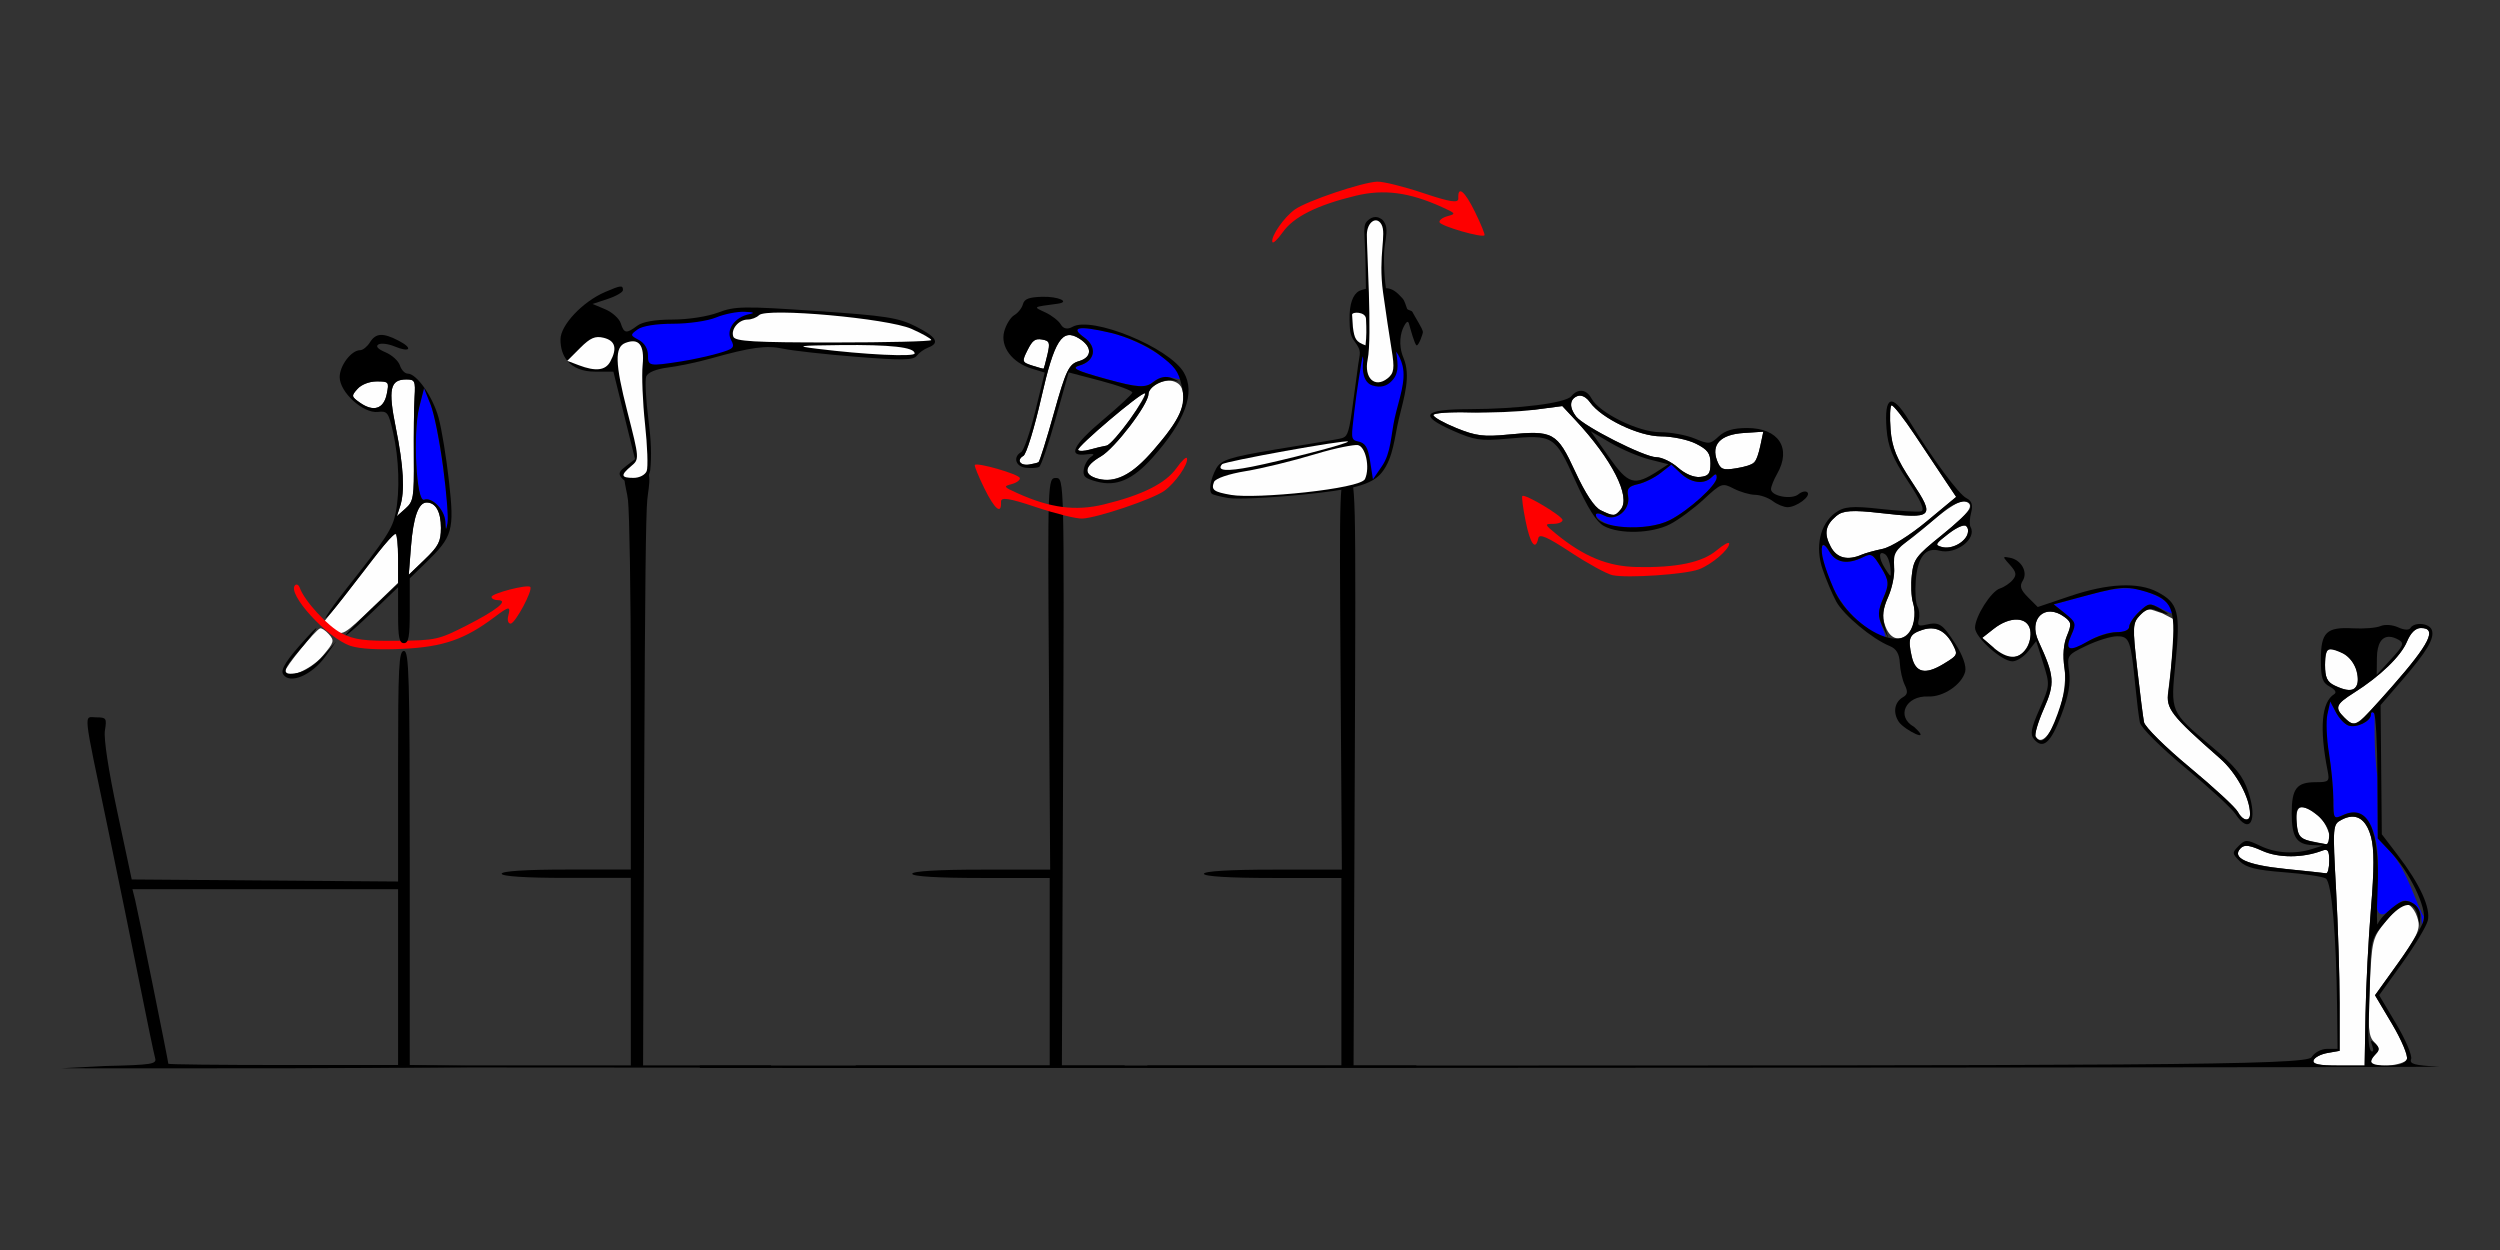 <?xml version="1.0" encoding="UTF-8" standalone="no"?>
<!-- Created with Inkscape (http://www.inkscape.org/) -->

<svg
   xmlns:dc="http://purl.org/dc/elements/1.1/"
   xmlns:cc="http://creativecommons.org/ns#"
   xmlns:rdf="http://www.w3.org/1999/02/22-rdf-syntax-ns#"
   xmlns:svg="http://www.w3.org/2000/svg"
   xmlns="http://www.w3.org/2000/svg"
   xmlns:sodipodi="http://sodipodi.sourceforge.net/DTD/sodipodi-0.dtd"
   xmlns:inkscape="http://www.inkscape.org/namespaces/inkscape"
   version="1.1"
   width="600"
   height="300"
   id="svg2"
   inkscape:version="0.91 r13725"
   sodipodi:docname="ub821000.svg">
  <rect width="100%" height="100%" fill="#333333" stroke="none"/>
  <sodipodi:namedview
     pagecolor="#c4c4c4"
     bordercolor="#666666"
     borderopacity="1"
     objecttolerance="10"
     gridtolerance="10"
     guidetolerance="10"
     inkscape:pageopacity="0"
     inkscape:pageshadow="2"
     inkscape:window-width="1617"
     inkscape:window-height="940"
     id="namedview11"
     showgrid="false"
     inkscape:zoom="1.3656866"
     inkscape:cx="282.37553"
     inkscape:cy="151.84438"
     inkscape:window-x="0"
     inkscape:window-y="0"
     inkscape:window-maximized="0"
     inkscape:current-layer="svg2" />
  <defs
     id="defs6" />
  <g
     id="g4703"
     transform="translate(-40.746,15.803)">
    <path
       sodipodi:nodetypes="cscsssccccccccccccc"
       inkscape:connector-curvature="0"
       id="path4378"
       d="m 191.474,104.306 c 0.326,3.442 0.667,20.592 0.667,45.417 l 0,43.168 -15.5,0 c -9.667,0 -15.5,0.376 -15.5,1 0,0.624 5.833,1 15.5,1 l 15.5,0 0,22.5 0,22.5 -55.5,0 -15.047,0 0,0.479 c 33.368,0.024 61.805,0.055 104.211,0.065 l 0,-0.543 -30.717,0 0.275,-69.348 c 0.183,-46.033 0.387,-62.593 0.728,-66.363 0.341,-3.77 1.806,-7.948 -2.646,-7.948 -4.614,0 -2.298,4.632 -1.972,8.074 z"
       style="fill:#000000" />
    <path
       inkscape:connector-curvature="0"
       id="path4367"
       d="m 294.178,98.907 c -1.976,-2e-4 -1.996,0.567 -1.695,47.002 l 0.303,47 -16.553,0 c -10.37,0 -16.555,0.374 -16.555,1 0,0.626 6.167,1 16.5,1 l 16.5,0 0,22.5 0,22.5 -29.539,0 -17.027,0 0,0.51 c 20.271,-0.011 47.284,-0.008 64.549,-0.023 l 0,-0.486 -15.061,0 0.289,-70.5 c 0.286,-69.93 0.273,-70.502 -1.711,-70.502 z"
       style="fill:#000000" />
    <path
       sodipodi:nodetypes="sssssscsscscsssssscssssssscssssss"
       style="fill:#fefefe"
       d="m 109.183,145.286 c 0,-0.997 7.167,-9.788 8.376,-10.275 0.351,-0.141 1.308,0.491 2.125,1.406 1.374,1.538 1.263,1.927 -1.47,5.163 -2.895,3.427 -9.031,5.945 -9.031,3.706 z m 11.336,-10.238 -1.99,-1.655 4.906,-6.211 c 2.698,-3.416 6.378,-8.146 8.177,-10.511 1.799,-2.365 3.586,-4.317 3.972,-4.336 0.386,-0.019 0.701,2.614 0.701,5.853 l 0,5.889 -5.374,5.182 c -7.955,7.671 -8.06,7.729 -10.393,5.789 z m 18.86,-19.654 c 0.556,-7.106 1.794,-10.595 3.761,-10.595 2.178,0 3.425,2.218 3.425,6.091 0,3.277 -0.566,4.385 -3.857,7.547 l -3.857,3.706 z m -2.616,-9.657 c 1.181,-3.589 0.855,-9.603 -1.021,-18.876 -1.883,-9.305 -1.387,-11.593 2.515,-11.593 2.063,0 2.215,0.325 1.983,4.219 -0.139,2.32 -0.218,8.876 -0.177,14.568 0.07,9.562 -0.082,10.49 -1.998,12.188 l -2.073,1.838 z m -9.649,-24.911 c -2.057,-1.454 -2.084,-1.616 -0.556,-3.309 0.944,-1.046 2.846,-1.78 4.614,-1.78 2.897,0 2.985,0.112 2.391,3.047 -0.725,3.576 -3.18,4.354 -6.449,2.042 z"
       id="path3498"
       inkscape:connector-curvature="0" />
    <path
       sodipodi:nodetypes="ssscsss"
       style="fill:#0000fe"
       d="m 147.628,109.398 c -0.148,-2.833 -3.209,-5.989 -5.101,-5.261 -1.866,0.718 -2.737,-16.021 -1.158,-22.259 l 1.148,-4.536 1.577,3.954 c 1.741,4.364 4.706,25.096 4.065,28.428 -0.366,1.908 -0.417,1.877 -0.532,-0.326 z"
       id="path3494"
       inkscape:connector-curvature="0" />
    <path
       sodipodi:nodetypes="cscssssssssssc"
       style="fill:#fe0000"
       d="m 124.874,139.21 c -5.559,-1.838 -15.398,-12.626 -13.295,-14.576 0.365,-0.339 0.86,-0.065 1.099,0.608 1.129,3.181 6.733,9.278 10.076,10.963 3.048,1.537 5.456,1.858 13.336,1.781 9.188,-0.09 9.926,-0.252 16.575,-3.637 7.364,-3.75 10.29,-6.113 7.568,-6.113 -0.834,0 -1.516,-0.351 -1.516,-0.78 0,-0.848 8.615,-3.078 9.287,-2.404 0.718,0.72 -3.608,8.809 -4.711,8.809 -0.596,0 -0.843,-0.817 -0.567,-1.875 0.625,-2.399 0.247,-2.358 -3.371,0.364 -7.039,5.297 -12.245,7.099 -21.854,7.564 -5.875,0.284 -10.402,0.032 -12.627,-0.704 z"
       id="path3492"
       inkscape:connector-curvature="0" />
    <path
       sodipodi:nodetypes="csssssscccsssccsccccccssscccsssscsccscssscsssssssssssssssssssscsssssscsssscssscsssssscsssssss"
       style="fill:#000000"
       d="m 66.013,240.036 c 11.249,-0.264 12.392,-0.446 11.962,-1.905 -0.261,-0.887 -1.946,-8.996 -3.744,-18.019 -1.798,-9.023 -5.207,-25.688 -7.575,-37.031 -6.133,-29.371 -5.855,-26.719 -2.8,-26.719 2.409,0 2.547,0.211 2.07,3.159 -0.312,1.926 0.845,9.523 2.962,19.453 l 3.473,16.294 31.962,0.247 31.962,0.247 0,-27.669 c 0,-23.969 0.187,-27.669 1.402,-27.669 1.228,0 1.402,6.146 1.402,49.688 l 0,49.688 22.156,0.387 c 0,0 -24.529,0.354 -51.725,0.395 -30.56,0.046 -54.143,0.002 -54.143,0.002 z m 70.273,-21.33 0,-21.094 -31.877,0 -31.877,0 0.647,2.578 c 0.63,2.51 7.967,38.709 7.967,39.309 0,0.165 12.407,0.301 27.57,0.301 l 27.57,0 z m -27.596,-72.697 c -0.695,-1.127 0.881,-3.56 5.741,-8.865 4.001,-4.368 2.315,-1.654 -2.186,3.518 -3.937,4.524 -3.943,5.797 -0.025,5.02 1.831,-0.363 4.272,-1.992 6.146,-4.102 l 3.109,-3.499 -2.589,3.608 c -3.28,4.571 -8.642,6.843 -10.196,4.32 z m 27.596,-14.17 0,-6.711 -5.994,5.774 c -3.297,3.175 -6.248,5.774 -6.56,5.774 -0.311,0 2.386,-2.793 5.994,-6.207 l 6.56,-6.207 0,-5.98 c 0,-3.289 -0.237,-5.98 -0.528,-5.98 -0.65,0 -3.829,3.763 -9.248,10.945 -2.266,3.004 -5.026,6.516 -6.132,7.805 -3.224,3.757 -0.888,-0.021 3.248,-5.251 9.836,-12.44 11.303,-14.682 12.062,-18.432 1.073,-5.305 0.826,-13.134 -0.614,-19.442 -1.088,-4.768 -1.361,-5.135 -3.626,-4.867 -3.527,0.416 -9.18,-4.729 -9.18,-8.355 0,-2.778 2.804,-6.465 4.915,-6.465 0.647,0 1.702,-0.844 2.344,-1.875 1.407,-2.26 3.115,-2.359 6.892,-0.4 3.556,1.844 2.776,2.934 -0.981,1.373 -1.528,-0.635 -3.276,-0.845 -3.886,-0.466 -0.716,0.444 -0.106,1.111 1.724,1.882 1.558,0.657 3.111,2.076 3.452,3.153 0.341,1.077 1.185,1.958 1.875,1.958 2.155,0 6.019,5.533 7.41,10.609 0.732,2.673 1.85,9.506 2.483,15.184 1.328,11.901 0.93,13.298 -5.59,19.631 l -3.815,3.706 0,7.778 c 0,6.289 -0.268,7.778 -1.402,7.778 -1.116,0 -1.402,-1.371 -1.402,-6.711 z m 10.28,-20.948 c 0,-3.873 -1.247,-6.091 -3.425,-6.091 -1.967,0 -3.206,3.489 -3.761,10.595 l -0.528,6.749 3.857,-3.706 c 3.291,-3.162 3.857,-4.27 3.857,-7.547 z m 0.552,-14.456 c -0.796,-6.151 -2.156,-12.963 -3.024,-15.138 l -1.577,-3.954 -1.148,4.536 c -1.579,6.238 -0.708,22.977 1.158,22.259 1.893,-0.729 4.953,2.428 5.101,5.261 0.115,2.203 0.165,2.234 0.532,0.326 0.223,-1.159 -0.246,-7.139 -1.042,-13.29 z m -7.055,-2.379 c -0.042,-5.692 0.038,-12.248 0.177,-14.568 0.233,-3.894 0.08,-4.219 -1.983,-4.219 -3.902,0 -4.398,2.288 -2.515,11.593 1.877,9.273 2.202,15.286 1.021,18.876 l -0.771,2.344 2.073,-1.838 c 1.915,-1.698 2.067,-2.626 1.998,-12.188 z m -6.5,-15.272 c 0.595,-2.935 0.507,-3.047 -2.391,-3.047 -1.768,0 -3.67,0.734 -4.614,1.78 -1.528,1.693 -1.5,1.855 0.556,3.309 3.269,2.311 5.724,1.534 6.449,-2.042 z"
       id="path3490"
       inkscape:connector-curvature="0" />
    <path
       sodipodi:nodetypes="cscssssssccccssssscsscsssssssscsssscssssssscsssssssssssssssssssssssscssssssssssscssssssssssssssscsss"
       style="fill:#fefefe"
       d="m 596.004,238.672 c 0.229,-0.688 1.729,-1.48 3.333,-1.762 l 2.917,-0.512 0,-11.488 c 0,-6.319 -0.383,-18.536 -0.851,-27.149 -0.837,-15.401 -0.816,-15.68 1.288,-16.805 3.393,-1.816 5.896,-0.369 7.1,4.104 0.777,2.886 0.773,7.724 -0.017,17.19 -0.604,7.245 -1.193,18.685 -1.309,25.421 l -0.211,12.248 -6.333,0.002 c -4.622,0.001 -6.221,-0.336 -5.918,-1.248 z m 13.751,0.45 c 0,-0.44 0.543,-1.343 1.207,-2.007 0.943,-0.943 0.853,-1.562 -0.412,-2.826 -1.374,-1.374 -1.536,-3.377 -1.075,-13.243 0.534,-11.409 0.607,-11.703 3.979,-15.874 1.889,-2.337 3.742,-4.243 4.118,-4.235 1.546,0.035 2.913,1.639 3.524,4.137 0.529,2.165 -0.362,4.061 -4.851,10.317 l -5.499,7.665 4.114,6.926 c 2.269,3.82 3.855,7.601 3.536,8.433 -0.608,1.584 -8.641,2.241 -8.641,0.707 z m -20.5,-46.384 c -9.329,-0.948 -13.046,-2.67 -10.74,-4.976 0.899,-0.899 2.114,-0.75 5.18,0.632 3.888,1.753 9.736,1.74 14.356,-0.033 1.381,-0.53 1.705,-0.064 1.705,2.453 0,1.709 -0.338,3.046 -0.75,2.972 -0.412,-0.074 -4.8,-0.546 -9.75,-1.049 z m 6,-6.689 c -2.606,-0.553 -3.041,-1.128 -3.31,-4.382 -0.364,-4.394 1.111,-4.87 5.176,-1.673 2.383,1.874 3.834,7.117 1.885,6.809 -0.412,-0.065 -2.1,-0.405 -3.75,-0.754 z m -17.459,-7.05 c -0.566,-1.058 -5.766,-5.855 -11.556,-10.66 -5.79,-4.805 -10.711,-9.677 -10.937,-10.827 -0.225,-1.15 -0.961,-6.958 -1.635,-12.907 -1.177,-10.39 -1.145,-10.896 0.801,-12.843 1.933,-1.933 1.951,-1.414 5.229,-0.37 l 3.202,1.656 -0.622,6.687 c -0.342,3.678 -0.867,8.391 -1.167,10.474 -0.584,4.064 0.659,5.664 12.458,16.032 3.919,3.444 7.186,9.494 7.186,13.306 0,2.007 -1.767,1.679 -2.959,-0.549 z M 529.297,160.99 c -0.317,-0.513 0.566,-3.515 1.962,-6.672 2.719,-6.149 2.584,-7.853 -1.292,-16.264 -2.477,-5.376 1.603,-9.181 6.222,-5.803 1.715,1.254 1.782,1.737 0.627,4.524 -0.835,2.015 -1.05,4.739 -0.607,7.691 1.125,7.503 -4.37,20.639 -6.912,16.525 z m 74.03,-4.639 c -2.315,-2.315 -1.983,-3.143 2.356,-5.883 6.301,-3.978 11.267,-8.766 12.735,-12.28 0.892,-2.134 2.053,-3.266 3.351,-3.266 3.971,0 2.123,3.753 -6.895,14 -8.827,10.031 -8.899,10.076 -11.547,7.429 z m -2.321,-7.649 c -1.755,-0.847 -2.25,-1.931 -2.25,-4.932 0,-2.116 0.429,-3.847 0.953,-3.847 2.728,0 6.01,2.554 6.572,5.114 1.032,4.699 -0.674,5.884 -5.275,3.666 z m -81.833,-9.098 -2.695,-2.318 2.774,-2.182 c 3.901,-3.069 8.129,-2.924 8.745,0.299 0.581,3.037 -1.685,6.519 -4.242,6.519 -1.038,0 -4.021,-0.445 -4.582,-2.318 z m -94.266,-32.947 c -1.514,-0.728 -3.69,-4.031 -6.12,-9.291 -4.364,-9.446 -5.257,-9.937 -16.123,-8.866 -5.804,0.572 -7.703,0.332 -12.381,-1.567 -3.039,-1.234 -5.526,-2.639 -5.526,-3.123 0,-0.484 3.938,-0.77 8.75,-0.635 4.812,0.135 11.794,-1.249 15.472,-0.638 l 6.722,-0.885 3.116,3.336 c 8.817,9.439 13.402,18.467 10.905,21.476 -1.405,1.693 -1.675,1.704 -4.816,0.194 z m 18.544,-10.24 c -1.543,-1.372 -3.884,-2.495 -5.202,-2.495 -2.823,0 -17.432,-7.41 -19.242,-9.759 -1.698,-2.205 -1.572,-4.18 0.314,-4.904 0.946,-0.363 2.135,0.215 3.009,1.463 2.707,3.865 11.718,8.2 17.049,8.201 2.683,8.6e-4 6.453,0.788 8.378,1.75 2.834,1.416 3.5,2.32 3.5,4.748 0,2.468 -0.443,3.043 -2.5,3.245 -1.515,0.148 -3.606,-0.738 -5.306,-2.25 z m 9.416,-1.617 c -1.511,-3.907 0.783,-6.324 6.347,-6.687 l 4.727,-0.309 -0.698,3.309 c -0.9,4.268 -1.424,4.762 -5.808,5.473 -3.188,0.517 -3.764,0.292 -4.569,-1.786 z"
       id="path2997"
       inkscape:connector-curvature="0" />
    <path
       sodipodi:nodetypes="csssscsscssssscssccccsscssscsscsccsssssscsssss"
       style="fill:#0000fe"
       d="m 621.891,204.208 c -0.075,-1.218 -1.079,-2.719 -2.231,-3.336 -1.727,-0.924 -2.503,-0.737 -4.426,1.07 -3.649,3.428 -4.761,1.764 -3.985,-5.963 1.188,-11.83 -2.322,-18.822 -8.121,-16.18 -2.315,1.055 -2.374,0.966 -2.381,-3.647 -0.004,-2.601 -0.475,-7.609 -1.046,-11.13 -0.571,-3.521 -1.5,-8.155 -0.371,-9.442 l 0.668,-3.04 1.348,2.573 c 0.742,1.415 2.069,2.85 2.951,3.188 1.892,0.726 5.458,-0.96 5.458,-2.58 0,-0.622 0.338,-0.794 0.75,-0.381 0.412,0.412 -0.303,7.43 0.828,15.417 l 0.078,14.667 2.929,3.096 c 4.176,4.414 6.568,13.45 8.119,15.665 l -0.432,2.239 -0.136,-2.215 z M 536.755,139.47 c 0,-0.249 0.547,-1.654 1.216,-3.122 1.104,-2.423 -0.496,-1.841 -1.552,-4.876 l -2.768,-2.207 8.141,-2.231 c 8.371,-2.294 11.864,-2.197 17.092,0.472 1.446,0.738 2.896,2.04 3.223,2.891 0.531,1.383 0.265,1.378 -2.481,-0.042 -2.929,-1.515 -3.189,-1.483 -5.473,0.663 -1.319,1.239 -2.398,2.849 -2.398,3.578 0,0.828 -1.221,1.328 -3.25,1.332 -1.788,0.004 -4.6,0.901 -6.25,1.993 -2.783,1.843 -5.5,2.608 -5.5,1.547 z m -110.75,-29.768 c -1.238,-0.597 -2.25,-1.482 -2.25,-1.968 0,-0.485 0.937,-0.381 2.083,0.233 2.762,1.478 6.263,-1.452 5.639,-4.72 -0.341,-1.783 0.137,-2.355 2.379,-2.847 1.543,-0.339 3.978,-1.539 5.411,-2.666 l 2.606,-2.05 2.256,2.119 c 2.511,2.359 5.604,2.742 7.427,0.919 0.933,-0.933 1.2,-0.908 1.2,0.115 0,1.783 -6.647,7.812 -11.21,10.169 -4.087,2.11 -11.883,2.459 -15.54,0.696 z"
       id="path2993"
       inkscape:connector-curvature="0" />
    <path
       sodipodi:nodetypes="sssssscssssss"
       style="fill:#fe0000"
       d="m 427.763,122.246 c -1.37,-0.289 -5.87,-2.748 -10,-5.463 -5.733,-3.769 -7.585,-4.573 -7.832,-3.399 -0.656,3.118 -1.931,1.385 -3.039,-4.129 -0.626,-3.117 -0.981,-5.823 -0.79,-6.015 0.601,-0.601 9.652,4.806 9.652,5.767 0,0.503 -1.012,0.917 -2.25,0.919 -2.129,0.005 -2.089,0.136 0.75,2.445 6.697,5.447 12.377,7.771 19.345,7.913 9.529,0.194 15.685,-1.096 19.151,-4.012 1.653,-1.391 3.005,-2.117 3.005,-1.614 0,1.434 -4.218,5.023 -7.255,6.174 -3.234,1.225 -17.141,2.173 -20.737,1.414 z"
       id="path2991"
       inkscape:connector-curvature="0" />
    <path
       id="path2989"
       d="m 420.44,77.999 c -0.86,-0.101 -1.769,0.319 -2.566,1.279 -1.377,1.659 -12.549,3.078 -24.527,3.115 -11.095,0.035 -12.199,1.482 -3.93,5.152 5.18,2.299 6.648,2.518 13.021,1.947 11.167,-1 11.46,-0.819 16.379,10.068 2.961,6.554 5.077,9.91 6.859,10.879 3.729,2.028 11.497,1.82 15.867,-0.424 2.041,-1.048 5.68,-3.73 8.086,-5.961 4.233,-3.925 4.465,-4.01 7.199,-2.596 1.554,0.804 3.862,1.477 5.127,1.494 1.265,0.018 3.173,0.693 4.24,1.5 1.068,0.808 2.669,1.469 3.559,1.469 2.148,0 5.691,-2.643 4.773,-3.561 -0.398,-0.398 -1.369,-0.191 -2.154,0.461 -1.671,1.387 -6.637,0.436 -6.584,-1.26 0.019,-0.628 0.679,-2.266 1.465,-3.641 3.524,-6.165 0.366,-11 -7.186,-11 -3.323,0 -5.31,0.586 -6.834,2.018 -2.015,1.893 -2.372,1.924 -5.781,0.5 -1.999,-0.835 -5.732,-1.518 -8.295,-1.518 -5.169,0 -14.602,-4.634 -16.445,-8.078 -0.602,-1.124 -1.413,-1.745 -2.273,-1.846 z m -0.375,1.16 c 0.774,0.068 1.606,0.626 2.262,1.562 2.707,3.865 11.717,8.199 17.049,8.201 2.683,8.6e-4 6.454,0.788 8.379,1.75 2.834,1.416 3.5,2.321 3.5,4.75 0,2.468 -0.443,3.043 -2.5,3.244 -1.515,0.148 -3.605,-0.738 -5.305,-2.25 -1.543,-1.372 -3.885,-2.494 -5.203,-2.494 -2.823,0 -17.433,-7.41 -19.242,-9.76 -1.698,-2.205 -1.571,-4.181 0.314,-4.904 0.237,-0.091 0.488,-0.122 0.746,-0.1 z m -4.365,2.492 3.115,3.336 c 8.817,9.439 13.403,18.468 10.906,21.477 -1.405,1.693 -1.676,1.703 -4.816,0.193 -1.514,-0.728 -3.689,-4.03 -6.119,-9.291 -4.364,-9.446 -5.257,-9.938 -16.123,-8.867 -5.804,0.572 -7.704,0.333 -12.383,-1.566 -3.039,-1.234 -5.525,-2.639 -5.525,-3.123 0,-0.484 3.938,-0.77 8.75,-0.635 4.812,0.135 11.775,-0.152 15.473,-0.639 z m 6.836,6.059 4.789,2.807 c 2.634,1.544 6.822,3.322 9.307,3.953 l 4.52,1.146 -2.449,1.586 c -5.737,3.715 -7.129,3.321 -11.824,-3.336 z m 41.404,0.096 -0.699,3.309 c -0.384,1.82 -1.026,3.661 -1.428,4.094 -0.402,0.432 -2.372,1.053 -4.379,1.379 -3.188,0.517 -3.764,0.291 -4.568,-1.787 -1.511,-3.907 0.781,-6.322 6.346,-6.686 z m -22.068,7.879 2.256,2.119 c 2.511,2.359 5.605,2.741 7.428,0.918 0.933,-0.933 1.199,-0.908 1.199,0.115 0,1.783 -6.648,7.814 -11.211,10.17 -5.598,2.891 -17.789,2.018 -17.789,-1.273 0,-0.485 0.938,-0.381 2.084,0.232 2.762,1.478 6.263,-1.452 5.639,-4.719 -0.341,-1.783 0.137,-2.355 2.379,-2.848 1.543,-0.339 3.977,-1.539 5.41,-2.666 z m 80.232,22.201 c -0.696,-0.045 -0.349,0.36 1.039,1.902 1.524,1.693 1.652,2.381 0.66,3.576 -0.676,0.814 -2.056,1.742 -3.066,2.062 -2.132,0.677 -5.982,6.759 -5.982,9.449 0,2.293 6.409,8.047 8.963,8.047 1.041,0 2.753,-1.095 3.805,-2.432 l 1.912,-2.43 1.666,5.289 c 1.649,5.23 1.639,5.357 -0.873,11.037 -2.012,4.55 -2.294,6.046 -1.35,7.184 2.151,2.592 4.054,0.952 6.547,-5.648 1.752,-4.638 2.3,-7.646 1.912,-10.5 -0.536,-3.95 -0.483,-4.029 4.188,-6.268 2.602,-1.247 5.912,-2.259 7.355,-2.25 2.944,0.019 3.274,0.929 4.357,12.018 0.349,3.575 0.835,7.479 1.078,8.678 0.251,1.237 4.961,5.931 10.893,10.854 5.748,4.77 11.158,9.752 12.021,11.07 l 0.002,0 c 3.406,5.198 5.454,1.684 3.098,-5.314 -1.288,-3.826 -3.038,-5.991 -8.719,-10.787 -10.132,-8.554 -9.951,-8.13 -8.721,-20.412 1.197,-11.949 0.638,-14.103 -4.342,-16.729 -4.622,-2.436 -11.901,-2.093 -21.016,0.99 l -7.725,2.611 -2.324,-2.324 c -1.801,-1.801 -2.092,-2.7 -1.283,-3.982 1.3,-2.06 -0.322,-4.993 -3.053,-5.521 -0.464,-0.09 -0.811,-0.155 -1.043,-0.17 z m 28.811,7.412 c 1.231,0.013 2.34,0.219 3.701,0.586 7.086,1.908 8.14,3.676 7.604,12.75 -0.253,4.283 -0.729,9.493 -1.057,11.576 -0.641,4.072 0.557,5.619 12.406,16.031 3.919,3.444 7.186,9.494 7.186,13.307 0,2.007 -1.767,1.679 -2.959,-0.549 -0.566,-1.058 -5.767,-5.855 -11.557,-10.66 -5.79,-4.805 -10.71,-9.677 -10.936,-10.826 -0.225,-1.15 -0.959,-6.931 -1.629,-12.848 -1.134,-10.016 -1.09,-10.897 0.619,-12.785 1.092,-1.206 2.469,-1.772 3.398,-1.396 3.679,1.486 4.367,1.453 1.715,-0.08 -2.725,-1.576 -2.951,-1.551 -5.25,0.609 -1.321,1.241 -2.402,2.855 -2.402,3.584 0,0.811 -1.183,1.326 -3.051,1.326 -1.679,0 -4.799,1.004 -6.934,2.232 -4.515,2.598 -5.587,2.116 -3.836,-1.727 1.151,-2.526 1.025,-2.932 -1.529,-4.969 l -2.781,-2.219 8.373,-2.25 c 4.474,-1.202 6.866,-1.716 8.918,-1.693 z m 70.209,8.664 c -0.791,0.074 -1.505,0.371 -1.846,0.922 -0.374,0.606 -1.486,0.557 -2.996,-0.131 -1.352,-0.616 -3.191,-0.745 -4.213,-0.295 -0.998,0.44 -3.967,0.681 -6.598,0.537 -6.397,-0.351 -7.717,0.934 -7.717,7.514 0,4.432 0.364,5.538 2.135,6.486 1.301,0.696 1.716,1.401 1.062,1.805 -3.043,1.881 -3.585,8.191 -1.58,18.373 0.505,2.564 0.313,2.75 -2.838,2.75 -4.608,0 -5.779,1.521 -5.779,7.5 0,5.667 1.164,7.452 4.951,7.6 l 2.549,0.1 -2.5,0.801 c -4.187,1.341 -8.75,1.086 -12.486,-0.695 -3.341,-1.593 -3.655,-1.593 -5.252,0.004 -1.598,1.598 -1.581,1.815 0.273,3.67 1.522,1.522 3.947,2.122 10.639,2.637 4.767,0.366 9.264,1.037 9.996,1.488 1.428,0.881 2.533,13.507 2.725,31.146 l 0.105,9.75 -2.492,0 c -1.409,0 -3.034,0.869 -3.74,2 -1.242,1.989 -40.331,2 -242.508,2 l -144.309,0 0,0.582 c 11.286,0.001 20.954,0.007 32.549,0.008 194.7,0.007 388.76,-0.143 384.799,-0.332 -5.826,-0.278 -7.095,-0.624 -6.641,-1.809 0.309,-0.805 -1.29,-4.582 -3.553,-8.391 l -4.115,-6.924 5.516,-7.689 c 3.034,-4.228 5.799,-8.813 6.145,-10.189 0.762,-3.037 -1.85,-8.752 -7.205,-15.756 l -3.822,-5 -0.146,-15.5 -0.145,-15.5 5.18,-6 c 6.023,-6.977 7.857,-10.098 7.098,-12.078 -0.385,-1.004 -1.921,-1.506 -3.24,-1.383 z m 0.645,0.961 c 3.971,0 2.123,3.753 -6.895,14 -3.63,4.125 -7.055,7.83 -7.609,8.234 -1.487,1.083 -2.193,0.937 -3.938,-0.807 -2.315,-2.315 -1.984,-3.144 2.355,-5.883 6.301,-3.978 11.266,-8.765 12.734,-12.279 0.892,-2.134 2.054,-3.266 3.352,-3.266 z m -88.85,-3.947 c 0.993,0.034 2.115,0.431 3.27,1.275 1.715,1.254 1.782,1.736 0.627,4.523 -0.835,2.015 -1.048,4.74 -0.605,7.691 0.528,3.523 0.154,6.047 -1.627,11.014 -2.143,5.976 -3.88,7.786 -5.287,5.51 -0.317,-0.513 0.567,-3.515 1.963,-6.672 2.719,-6.149 2.583,-7.852 -1.293,-16.264 -1.858,-4.032 -0.027,-7.181 2.953,-7.078 z m -8.064,1.918 c 1.622,0.055 2.835,0.898 3.143,2.51 0.261,1.364 -0.164,3.389 -0.941,4.5 -1.861,2.657 -4.568,2.554 -7.885,-0.299 l -2.693,-2.318 2.773,-2.182 c 1.95,-1.534 3.982,-2.266 5.604,-2.211 z m 89.385,4.137 c 0.628,0.026 1.344,0.256 2.133,0.697 1.45,0.811 1.227,1.395 -1.783,4.68 l -3.439,3.752 0.053,-4.127 c 0.043,-3.332 1.153,-5.081 3.037,-5.002 z m -14.172,3.023 c 0.661,-0.019 1.643,0.346 3.092,1.006 2.503,1.14 4.36,5.818 3.111,7.838 -0.785,1.27 -2.347,1.212 -5.266,-0.195 -1.755,-0.847 -2.25,-1.932 -2.25,-4.934 0,-2.585 0.211,-3.683 1.312,-3.715 z m -0.068,12.484 1.348,2.574 c 0.742,1.415 2.07,2.849 2.951,3.188 1.892,0.726 5.457,-0.96 5.457,-2.58 0,-0.622 0.338,-0.793 0.75,-0.381 0.412,0.412 0.785,7.349 0.828,15.416 l 0.078,14.668 3.02,3.191 c 4.629,4.894 8.762,13.427 7.992,16.496 -0.355,1.414 -3.128,6.029 -6.162,10.258 l -5.516,7.689 4.115,6.924 c 2.269,3.82 3.854,7.602 3.535,8.434 -0.383,0.998 -1.94,1.508 -4.609,1.508 -4.164,0 -4.901,-0.73 -2.83,-2.801 0.933,-0.933 0.899,-1.477 -0.148,-2.449 -1.101,-1.022 -1.231,-0.922 -0.711,0.551 0.35,0.991 0.239,1.557 -0.246,1.258 -0.485,-0.3 -0.788,-2.686 -0.676,-5.303 0.113,-2.617 0.29,-8.581 0.395,-13.256 0.186,-8.272 0.293,-8.618 3.939,-12.826 4.018,-4.637 6.751,-4.941 7.551,-0.84 l 0.424,2.166 0.135,-2.215 c 0.08,-1.301 -0.7,-2.664 -1.893,-3.303 -1.644,-0.88 -2.581,-0.648 -4.926,1.215 -1.593,1.266 -3.111,2.978 -3.375,3.803 -0.264,0.825 -0.291,-2.71 -0.062,-7.854 0.655,-14.719 -2.189,-21.026 -8.234,-18.271 -2.315,1.055 -2.374,0.966 -2.381,-3.646 -0.004,-2.601 -0.474,-7.61 -1.045,-11.131 -0.571,-3.521 -0.738,-7.769 -0.371,-9.441 l 0.668,-3.041 z m -6.939,25.385 c 2.574,0 6.695,4.045 6.695,6.572 0,1.335 -0.338,2.374 -0.75,2.309 -6.195,-0.977 -6.749,-1.381 -7.061,-5.137 -0.225,-2.721 0.08,-3.744 1.115,-3.744 z m 12.004,2.279 c 2.192,-0.15 3.825,1.503 4.729,4.857 0.777,2.886 0.773,7.724 -0.016,17.189 -0.604,7.245 -1.194,18.685 -1.311,25.422 l -0.211,12.248 -6.334,0.002 c -4.622,0.001 -6.22,-0.336 -5.916,-1.248 0.229,-0.688 1.727,-1.48 3.332,-1.762 l 2.918,-0.512 0,-11.488 c 0,-6.319 -0.383,-18.537 -0.852,-27.15 -0.837,-15.401 -0.814,-15.679 1.289,-16.805 0.848,-0.454 1.64,-0.704 2.371,-0.754 z m -25.324,7 c 0.845,-0.054 2.039,0.329 3.955,1.193 3.888,1.753 9.736,1.739 14.355,-0.033 1.381,-0.53 1.705,-0.064 1.705,2.453 0,1.709 -0.338,3.047 -0.75,2.973 -0.412,-0.074 -4.8,-0.546 -9.75,-1.049 -9.329,-0.948 -13.046,-2.671 -10.74,-4.977 0.337,-0.337 0.718,-0.528 1.225,-0.561 z"
       style="fill:#000000"
       inkscape:connector-curvature="0"
       sodipodi:nodetypes="csssssssssssssscssssssccscssssssccccssssssscccscccccccsssccccssssssscccssssscccssssscsssccssssccssccccsssssssssssssssssccccccsssssssssssccscsssccscscccsscccsccccssccssssssscssssssscssscccscsccccccsssscccssssccscccssssscssscccsscsscscccsscsscsscccsccsssccssssssss" />
    <path
       sodipodi:nodetypes="sssssssscsscsssssssssssssss"
       inkscape:connector-curvature="0"
       id="path3476"
       d="m 316.863,93.087 c 5.845,-6.558 8.205,-10.69 7.899,-13.83 -0.205,-2.097 -0.743,-2.946 -2.217,-3.494 -2.254,-0.838 -6.117,1.067 -6.173,3.044 -0.072,2.534 -8.069,12.992 -11.41,14.922 -4.047,2.338 -4.329,4.382 -0.737,5.351 3.943,1.063 8.109,-0.913 12.637,-5.993 z m -4.897,-8.256 c 2.304,-3.343 3.905,-6.154 3.559,-6.247 -0.948,-0.255 -16.452,12.892 -16.041,13.603 0.196,0.339 1.476,0.297 2.846,-0.092 1.369,-0.389 3.156,-0.815 3.969,-0.947 0.814,-0.131 3.364,-2.974 5.667,-6.317 z m -18.252,-1.58 c 2.831,-10.137 3.579,-11.693 5.948,-12.366 3.24,-0.921 3.277,-3.461 0.079,-5.453 -4.077,-2.54 -5.952,0.392 -9.088,14.213 -1.648,7.263 -3.578,13.541 -4.288,13.951 -1.739,1.004 -0.79,2.432 1.388,2.089 0.96,-0.151 1.966,-0.402 2.234,-0.557 0.268,-0.155 1.945,-5.5 3.727,-11.877 z m -1.587,-13.94 c 0.677,-2.903 0.53,-3.321 -1.279,-3.632 -1.671,-0.288 -2.308,0.174 -3.495,2.535 -1.389,2.764 -1.342,2.923 1.125,3.721 1.417,0.459 2.645,0.794 2.73,0.745 0.085,-0.049 0.498,-1.565 0.919,-3.369 z"
       style="fill:#fefefe" />
    <path
       sodipodi:nodetypes="cssssssc"
       inkscape:connector-curvature="0"
       id="path3472"
       d="m 323.732,73.72 c -1.977,-3.384 -10.57,-8.366 -16.864,-9.778 -7.318,-1.642 -9.352,-1.208 -5.903,1.258 3.172,2.269 2.64,5.612 -1.067,6.692 -2.193,0.639 -1.081,1.209 6.409,3.286 7.346,2.037 9.437,2.189 11.041,0.801 1.213,-1.049 3.027,-1.485 4.684,-1.126 2.599,0.563 2.665,0.519 1.7,-1.134 z"
       style="fill:#0000fe" />
    <path
       sodipodi:nodetypes="ssssssssssscssssscscssccsscssscssssssssccssscsssssssssssssss"
       inkscape:connector-curvature="0"
       id="path3468"
       d="m 317.386,93.993 c 7.834,-8.79 10.31,-15.541 7.48,-20.396 -3.501,-6.007 -22.101,-13.629 -26.733,-10.955 -1.166,0.673 -2.187,0.472 -2.775,-0.545 -0.511,-0.886 -2.177,-2.194 -3.702,-2.907 -3.01,-1.408 -3.198,-1.273 2.918,-2.1 3.16,-0.427 0.164,-1.774 -3.704,-1.664 -3.196,0.09 -4.285,0.512 -4.625,1.792 -0.245,0.92 -1.177,2.096 -2.071,2.612 -0.894,0.516 -1.986,2.29 -2.425,3.942 -0.967,3.631 1.893,7.465 6.646,8.907 l 3.086,0.936 -2.254,9.211 c -1.24,5.066 -2.775,9.512 -3.412,9.88 -2.025,1.169 -1.327,3.488 1.131,3.758 1.304,0.143 2.746,0.043 3.205,-0.222 0.459,-0.265 2.237,-5.474 3.951,-11.576 l 3.116,-11.094 7.743,2.036 c 4.258,1.12 7.65,2.393 7.538,2.829 -0.113,0.436 -3.342,3.43 -7.176,6.652 -7.125,5.989 -8.449,8.809 -3.826,8.152 1.695,-0.241 2.098,-0.055 1.16,0.537 -0.79,0.498 -1.595,1.844 -1.789,2.991 -0.296,1.751 0.2,2.234 3.098,3.014 4.703,1.267 8.649,-0.435 13.42,-5.789 z m -13.16,5.088 c -3.592,-0.968 -3.311,-3.013 0.737,-5.351 3.341,-1.93 11.337,-12.388 11.41,-14.922 0.052,-1.822 3.635,-3.782 6.006,-3.286 1.646,0.344 1.603,0.268 -0.299,-0.534 -1.493,-0.629 -2.968,-0.343 -4.504,0.873 -1.912,1.514 -3.754,1.401 -11.307,-0.694 -7.465,-2.07 -8.565,-2.636 -6.37,-3.276 3.706,-1.08 4.239,-4.423 1.067,-6.692 -3.533,-2.527 -1.342,-2.922 6.289,-1.135 3.947,0.924 8.7,3.037 11.441,5.086 4.066,3.041 4.816,4.044 5.654,7.569 1.135,4.775 -0.237,7.921 -6.736,15.444 -5.218,6.041 -9.134,8.064 -13.387,6.917 z m -1.896,-6.986 c -1.369,0.389 -2.65,0.431 -2.846,0.092 -0.41,-0.711 15.094,-13.858 16.041,-13.603 1.123,0.303 -7.701,12.317 -9.226,12.564 -0.814,0.131 -2.6,0.558 -3.969,0.947 z m -14.576,3.59 c -2.178,0.343 -3.126,-1.086 -1.388,-2.089 0.711,-0.41 2.641,-6.688 4.288,-13.951 3.136,-13.821 5.01,-16.753 9.088,-14.213 3.198,1.992 3.161,4.532 -0.079,5.453 -2.369,0.673 -3.117,2.229 -5.948,12.366 -1.781,6.378 -3.458,11.722 -3.727,11.877 -0.268,0.155 -1.274,0.405 -2.234,0.557 z m 0.725,-23.75 c -2.467,-0.799 -2.514,-0.957 -1.125,-3.721 1.186,-2.361 1.824,-2.823 3.495,-2.535 1.809,0.312 1.956,0.729 1.279,3.632 -0.421,1.804 -0.834,3.32 -0.919,3.369 -0.085,0.049 -1.313,-0.286 -2.73,-0.745 z"
       style="fill:#000000" />
    <path
       id="path4393"
       d="m 189.541,52.973 c 0.596,-0.064 0.717,0.228 0.717,0.84 0,0.507 -1.643,1.464 -3.65,2.127 l -3.65,1.205 3.057,1.285 c 1.68,0.706 3.352,2.224 3.717,3.373 0.778,2.451 1.357,2.532 3.969,0.557 1.246,-0.943 4.277,-1.469 8.467,-1.469 3.696,0 8.43,-0.729 10.92,-1.68 4.007,-1.53 6.083,-1.563 23.533,-0.381 16.664,1.129 19.753,1.607 23.889,3.695 5.016,2.533 5.883,4.002 3,5.084 -0.963,0.361 -2.2,1.251 -2.75,1.977 -0.813,1.073 -3.526,1.118 -14.5,0.246 -7.425,-0.59 -15.3,-1.462 -17.5,-1.938 -4.076,-0.881 -7.715,-0.389 -17.5,2.361 -3.025,0.85 -7.596,1.813 -10.16,2.139 -2.884,0.366 -4.89,1.186 -5.26,2.15 -0.329,0.857 -0.091,5.519 0.529,10.359 0.653,5.09 0.788,8.628 0.424,12.201 -0.559,2.223 -1.158,2.802 -3.59,2.824 -2.169,0.02 -2.754,-0.331 -3.516,-1.334 -0.535,-0.905 -0.181,-1.393 1.318,-2.549 l 2.148,-1.656 -2.6,-10.5 -2.598,-10.5 -4.436,0 c -2.944,0 -5.196,-0.91 -6.6,-2.58 l -0.031,-0.012 0.012,-0.012 c -1.069,-1.284 -1.643,-3.014 -1.643,-5.123 0,-3.426 5.298,-9.054 10.719,-11.389 1.898,-0.817 2.969,-1.238 3.564,-1.303 z"
       style="fill:#000000"
       inkscape:connector-curvature="0" />
    <path
       id="path4331"
       d="m 195.956,97.237 c 0.349,-0.909 0.169,-5.972 -0.4,-11.25 -0.569,-5.278 -0.828,-11.671 -0.576,-14.205 0.475,-4.786 -0.888,-6.532 -4.131,-5.288 -2.616,1.004 -2.514,4.849 0.437,16.396 2.919,11.424 2.926,11.511 0.956,13.16 -2.625,2.198 -2.501,2.84 0.548,2.84 1.432,0 2.807,-0.718 3.166,-1.653 z"
       style="fill:#fefefe"
       inkscape:connector-curvature="0" />
    <path
       id="path4311"
       d="m 187.224,70.957 c 1.695,-3.166 1.193,-4.988 -1.563,-5.68 -2.062,-0.518 -3.235,-0.015 -5.685,2.435 l -3.087,3.087 2.75,1.046 c 4.082,1.552 6.426,1.277 7.585,-0.889 z"
       style="fill:#fefefe"
       inkscape:connector-curvature="0" />
    <path
       id="path4309"
       d="m 260.259,69.022 c 0,-1.493 -5.743,-2.136 -17.875,-2.004 -10.16,0.111 -10.869,0.221 -5.625,0.873 11.512,1.431 23.5,2.008 23.5,1.131 z"
       style="fill:#fefefe"
       inkscape:connector-curvature="0" />
    <path
       id="path4307"
       d="m 264.259,65.812 c -9e-5,-0.318 -2.138,-1.528 -4.75,-2.687 -5.69,-2.525 -34.749,-5.136 -36.596,-3.288 -0.58,0.58 -1.809,1.054 -2.731,1.054 -2.158,0 -4.11,2.348 -3.428,4.123 0.428,1.115 4.996,1.377 24.017,1.377 12.919,0 23.489,-0.261 23.488,-0.579 z"
       style="fill:#fefefe"
       inkscape:connector-curvature="0" />
    <path
       id="path4345"
       d="m 204.259,70.928 c 2.475,-0.383 6.418,-1.241 8.763,-1.908 3.863,-1.099 4.16,-1.404 3.17,-3.254 -1.294,-2.417 0.907,-5.495 4.421,-6.183 1.411,-0.276 1.022,-0.466 -1.137,-0.556 -1.805,-0.075 -4.898,0.539 -6.872,1.364 -1.977,0.826 -6.595,1.5 -10.277,1.5 -4.08,0 -7.416,0.534 -8.558,1.368 -1.808,1.322 -1.798,1.408 0.309,2.535 1.335,0.714 2.18,2.122 2.18,3.632 0,2.667 0.21,2.706 8,1.502 z"
       style="fill:#0000fe"
       inkscape:connector-curvature="0" />
    <path
       style="fill:#000000"
       d="m 364.178,98.907 c -1.976,-2e-4 -1.996,0.567 -1.695,47.002 l 0.303,47 -16.553,0 c -10.37,0 -16.555,0.374 -16.555,1 0,0.626 6.167,1 16.5,1 l 16.5,0 0,22.5 0,22.5 -29.539,0 -17.027,0 0,0.51 c 20.271,-0.011 47.284,-0.008 64.549,-0.023 l 0,-0.486 -15.061,0 0.289,-70.5 c 0.286,-69.93 0.273,-70.502 -1.711,-70.502 z"
       id="path4490"
       inkscape:connector-curvature="0" />
    <path
       id="path4286"
       d="m 371.474,36.36 c -0.696,-0.195 -1.408,-0.016 -1.965,0.365 -1.086,0.743 -1.294,1.274 -1.332,2.999 -0.017,0.529 0.128,2.545 0.127,3.179 0.171,1.789 0.238,9.263 0.258,10.604 -0.381,0.087 -1.306,0.353 -1.625,0.526 -1.502,0.819 -2.373,3.125 -2.3,6.908 0.065,2.223 0.007,3.67 1.235,5.241 1.766,2.394 1.231,2.625 0.834,5.574 -0.238,2.003 -0.935,6.838 -1.503,11.08 -0.798,5.959 -1.342,6.114 -2.356,6.508 -0.682,0.265 -8.988,1.542 -16.065,2.735 -11.019,1.857 -13.054,2.517 -14.171,4.602 -1.36,2.538 -1.829,5.316 -1.019,6.027 0.259,0.228 2.033,0.686 3.944,1.018 1.911,0.333 9.888,-0.031 17.726,-0.809 11.798,-1.171 16.747,-2.277 19.171,-5.385 2.753,-3.528 2.977,-8.397 4.028,-12.752 1.308,-5.42 2.939,-10.363 1.129,-14.666 -1.364,-3.243 -0.651,-6.144 0.037,-7.481 0.412,-0.801 0.983,-1.747 1.259,-0.784 0.373,1.301 1.382,5.08 1.842,5.228 0.489,0.158 1.522,-2.761 1.513,-3.201 -0.016,-0.733 -1.871,-3.548 -2.537,-4.849 -0.182,-0.356 -1.099,-0.345 -1.271,-0.768 -0.33,-0.811 -0.516,-1.835 -1.119,-2.489 -1.293,-1.401 -2.301,-2.36 -3.95,-2.42 -0.556,-3.977 -0.545,-8.51 -0.276,-10.194 0.32,-2.007 0.733,-4.132 0.027,-5.39 -0.389,-0.693 -0.629,-0.959 -1.285,-1.249 z"
       style="fill:#000000"
       inkscape:connector-curvature="0"
       sodipodi:nodetypes="cscccscccsssscsssssssscssscscsc" />
    <path
       id="path4339"
       d="m 336.203,102.977 c 5.901,1.026 31.037,-1.428 32.135,-3.805 1.288,-2.79 0.117,-8.022 -1.829,-8.169 -0.838,-0.064 -4.776,0.573 -10.1,2.189 -5.323,1.616 -12.847,3.454 -16.718,4.083 -4.07,0.662 -7.271,1.761 -7.588,2.605 -0.714,1.9 -0.096,2.367 4.1,3.097 z"
       style="fill:#fefefe"
       inkscape:connector-curvature="0"
       sodipodi:nodetypes="sccsscs" />
    <path
       id="path4337"
       d="m 341.205,96.203 c 6.976,-1.38 23.522,-5.619 23.047,-6.041 -0.552,-0.49 -29.58,4.749 -30.203,5.45 -1.415,1.594 1.054,1.798 7.156,0.591 z"
       style="fill:#fefefe"
       inkscape:connector-curvature="0"
       sodipodi:nodetypes="scss" />
    <path
       id="path4322"
       d="m 365.249,59.754 0.194,2.963 c 0.372,2.777 0.667,3.506 3.026,4.366 0.254,-2.233 0.235,-3.841 0.117,-6.379 -0.099,-1.753 -3.429,-1.75 -3.337,-0.951 z"
       style="fill:#fefefe"
       inkscape:connector-curvature="0"
       sodipodi:nodetypes="ccccc" />
    <path
       id="path4349"
       d="m 367.812,69.753 c -0.194,0.179 -1.571,9.048 -2.004,13.003 -0.68,6.209 -1.065,6.999 0.862,7.382 1.745,0.347 2.379,1.386 2.907,4.769 l 0.675,4.324 2.172,-3.17 c 2.174,-3.174 2.144,-7.467 3.044,-11.506 1.015,-4.553 2.773,-8.871 1.894,-12.557 -0.327,-1.372 -0.908,-2.57 -1.539,-3.397 0.295,1.881 0.428,3.21 0.281,4.297 -0.204,1.173 -0.547,1.982 -1.539,2.929 -0.993,0.947 -2.384,1.537 -4.467,0.871 -2.084,-0.666 -2.539,-3.505 -2.172,-5.94 -0.027,-0.607 -0.055,-1.058 -0.113,-1.005 z"
       style="fill:#0000fe"
       inkscape:connector-curvature="0"
       sodipodi:nodetypes="csscccsscczzcc" />
    <path
       inkscape:transform-center-y="-13.344783"
       inkscape:transform-center-x="-3.4475326"
       id="path4327"
       d="m 368.792,40.45 c -0.064,2.878 1.297,24.681 0.191,30.034 -0.921,4.459 1.72,6.953 4.782,4.518 1.56,-1.241 1.717,-2.393 0.952,-7.007 -0.503,-3.037 -1.422,-9.171 -2.04,-13.632 -1.222,-8.813 0.904,-14.008 -0.386,-16.307 -1.183,-2.108 -3.433,-0.568 -3.499,2.394 z"
       style="fill:#fefefe"
       inkscape:connector-curvature="0"
       sodipodi:nodetypes="csssscc" />
    <path
       inkscape:connector-curvature="0"
       id="path2991-9"
       d="m 300.489,108.653 c -1.399,0.07 -6.377,-1.16 -11.062,-2.732 -6.505,-2.183 -8.5,-2.488 -8.44,-1.289 0.161,3.182 -1.514,1.831 -3.991,-3.218 -1.4,-2.854 -2.434,-5.38 -2.298,-5.614 0.428,-0.735 10.559,2.186 10.803,3.115 0.128,0.486 -0.745,1.145 -1.941,1.463 -2.058,0.548 -1.986,0.664 1.349,2.173 7.864,3.56 13.95,4.358 20.723,2.718 9.263,-2.243 14.887,-5.06 17.494,-8.763 1.243,-1.766 2.366,-2.813 2.494,-2.327 0.366,1.386 -2.798,5.933 -5.44,7.819 -2.815,2.01 -16.02,6.472 -19.691,6.655 z"
       style="fill:#fe0000"
       sodipodi:nodetypes="sssssscssssss" />
    <path
       sodipodi:nodetypes="sssssscssssss"
       style="fill:#fe0000"
       d="m 371.239,27.795 c 1.399,-0.07 6.377,1.16 11.062,2.732 6.505,2.183 8.5,2.488 8.44,1.289 -0.161,-3.182 1.514,-1.831 3.991,3.218 1.4,2.854 2.434,5.38 2.298,5.614 -0.428,0.735 -10.559,-2.186 -10.803,-3.115 -0.128,-0.486 0.745,-1.145 1.941,-1.463 2.058,-0.548 1.986,-0.664 -1.349,-2.173 -7.864,-3.56 -13.95,-4.358 -20.723,-2.718 -9.263,2.243 -14.887,5.06 -17.494,8.763 -1.243,1.766 -2.366,2.813 -2.494,2.327 -0.366,-1.386 2.798,-5.933 5.44,-7.819 2.815,-2.01 16.02,-6.472 19.691,-6.655 z"
       id="path4507"
       inkscape:connector-curvature="0" />
    <path
       sodipodi:nodetypes="sssscsscssssssssssssssssssssssss"
       inkscape:connector-curvature="0"
       style="fill:#fefefe"
       id="path2997-3"
       d="m 480.127,115.424 c 1.446,2.722 4.041,3.378 7.45,1.884 0.814,-0.357 3.062,-0.979 4.995,-1.382 2.013,-0.42 6.536,-3.242 10.585,-6.603 l 7.07,-5.87 -2.424,-3.615 c -1.333,-1.988 -4.683,-7.015 -7.444,-11.17 -2.761,-4.155 -5.307,-7.389 -5.657,-7.187 -0.35,0.202 -0.447,2.832 -0.215,5.844 0.327,4.26 1.464,7.043 5.118,12.526 5.649,8.48 5.193,8.933 -7.533,7.474 -6.714,-0.769 -9.025,-0.622 -10.572,0.676 -2.699,2.264 -3.063,4.238 -1.372,7.423 z m 15.21,5.262 c 0.178,1.471 -0.457,4.477 -1.411,6.679 -1.258,2.902 -1.485,4.765 -0.825,6.767 2.288,6.946 8.915,1.771 6.764,-5.281 -0.419,-1.373 -0.546,-4.363 -0.283,-6.645 0.441,-3.818 1.004,-4.571 7.074,-9.47 7.036,-5.679 8.269,-7.507 5.555,-8.234 -1.01,-0.271 -4.117,1.637 -7.67,4.71 -3.284,2.841 -6.668,5.485 -7.519,5.877 -1.801,0.828 -2.13,1.92 -1.685,5.598 z m 4.222,21.06 c 0.888,3.916 3.218,4.467 7.617,1.8 3.427,-2.078 3.496,-2.213 2.307,-4.532 -1.783,-3.478 -4.233,-4.684 -7.397,-3.641 -3.125,1.029 -3.515,2.014 -2.526,6.373 z m 7.262,-26.265 c 2.202,0.59 5.596,-1.093 6.116,-3.033 0.723,-2.699 -1.179,-2.766 -4.553,-0.162 -3.234,2.496 -3.342,2.718 -1.563,3.195 z" />
    <path
       sodipodi:nodetypes="ssssssss"
       inkscape:connector-curvature="0"
       style="fill:#0000fe"
       id="path2991-8"
       d="m 478.321,118.715 c 1.626,6.349 4.762,11.584 8.969,14.973 5.862,4.723 6.865,4.916 5.187,1 -1.093,-2.552 -1.04,-3.956 0.265,-6.953 1.45,-3.331 1.391,-4.158 -0.527,-7.322 -1.982,-3.269 -2.339,-3.48 -4.271,-2.525 -3.777,1.866 -6.577,1.415 -8.154,-1.315 -1.576,-2.729 -2.407,-1.518 -1.469,2.142 z" />
    <path
       sodipodi:nodetypes="ssccsssssssssssssssssssssscssssccssscsssssccssssssccscssssssscccssssscsccscsc"
       id="path2989-2"
       d="m 512.383,145.424 c -0.835,3.115 -5.284,6.094 -8.856,5.931 -5.444,-0.248 -7.823,4.837 -3.412,7.291 4.611,4.171 -2.247,0.814 -3.639,-1.185 -1.494,-2.239 -1.072,-4.752 0.999,-5.948 1.105,-0.638 1.2,-1.324 0.407,-2.944 -0.569,-1.162 -1.101,-3.529 -1.183,-5.259 -0.104,-2.188 -0.839,-3.424 -2.412,-4.06 -4.211,-1.702 -11.11,-7.45 -12.861,-10.713 -0.958,-1.785 -2.421,-5.238 -3.249,-7.675 -1.841,-5.413 -0.651,-10.825 2.977,-13.54 2.101,-1.572 4.034,-1.748 10.875,-0.984 4.576,0.511 8.971,0.779 9.766,0.597 0.999,-0.229 0.004,-2.498 -3.212,-7.331 -3.639,-5.469 -4.748,-8.21 -5.072,-12.533 -0.591,-7.88 1.293,-8.622 5.307,-2.088 5.777,9.403 12.032,17.873 13.861,18.768 1.278,0.625 1.624,1.666 1.147,3.446 -0.376,1.402 -0.445,2.965 -0.154,3.473 1.608,2.81 -3.529,6.738 -7.441,5.69 -3.364,-0.901 -5.266,1.519 -5.71,7.266 -0.202,2.61 -0.013,5.358 0.42,6.108 0.433,0.75 0.574,2.16 0.313,3.135 -0.389,1.453 -0.091,1.683 1.66,1.274 3.256,-0.761 3.957,-0.31 7.121,4.581 1.766,2.729 2.698,5.392 2.348,6.701 z m -2.24,-4.274 c 0.137,-0.524 -0.141,-1.12 -0.661,-2.135 -1.783,-3.478 -4.233,-4.685 -7.397,-3.642 -3.125,1.029 -3.515,2.014 -2.527,6.374 0.888,3.916 3.219,4.467 7.618,1.801 1.928,-1.169 2.791,-1.724 2.968,-2.398 z m 2.859,-28.956 c 0.18,-0.651 0.076,-1.295 -0.428,-1.829 -0.394,-0.418 -2.28,0.447 -4.191,1.922 -3.234,2.496 -3.343,2.718 -1.564,3.194 2.547,0.682 5.643,-1.334 6.183,-3.287 z m 0.577,-6.009 c 0.673,-2.511 -3.166,-2.025 -6.43,0.815 -1.856,1.615 -5.319,4.447 -7.694,6.293 -4,3.11 -4.302,3.625 -4.11,6.979 0.117,2.057 -0.526,5.218 -1.488,7.319 -1.231,2.691 -1.448,4.534 -0.799,6.754 l 0.848,2.896 c 1.824,0.448 3.437,0.322 4.513,-0.619 1.586,-1.387 2.269,-5.065 1.444,-7.772 -0.419,-1.373 -0.545,-4.364 -0.282,-6.645 0.441,-3.818 1.004,-4.571 7.075,-9.47 3.627,-2.928 6.742,-5.875 6.923,-6.55 z m -3.352,-2.732 -2.424,-3.616 c -1.333,-1.988 -4.684,-7.014 -7.445,-11.169 -2.761,-4.155 -5.307,-7.39 -5.657,-7.187 -0.35,0.202 -0.447,2.832 -0.215,5.845 0.327,4.26 1.465,7.043 5.118,12.527 5.649,8.48 5.194,8.932 -7.533,7.473 -6.714,-0.769 -9.025,-0.622 -10.572,0.675 -2.699,2.264 -3.064,4.238 -1.372,7.423 1.446,2.722 4.041,3.379 7.45,1.885 0.814,-0.357 3.062,-0.98 4.995,-1.383 2.013,-0.42 6.537,-3.241 10.585,-6.603 z m -16.355,33.781 -1.351,-2.768 c -1.156,-2.368 -1.115,-3.659 0.212,-6.709 1.461,-3.356 1.404,-4.174 -0.517,-7.343 -1.982,-3.269 -2.339,-3.48 -4.271,-2.525 -3.777,1.866 -6.578,1.414 -8.154,-1.315 -0.843,-1.46 -1.573,-2.003 -1.743,-1.296 -0.394,1.628 0.447,4.728 2.773,10.208 2.388,5.626 8.417,10.593 13.052,11.749 z m 0.649,-15.034 c 0.047,-0.246 -0.004,-0.832 -0.091,-1.767 -0.129,-1.394 -0.692,-2.836 -1.25,-3.204 -1.625,-1.073 -1.628,0.917 -0.005,3.43 0.917,1.419 1.268,1.952 1.346,1.542 z"
       style="fill:#000000"
       inkscape:connector-curvature="0" />
  </g>
</svg>
